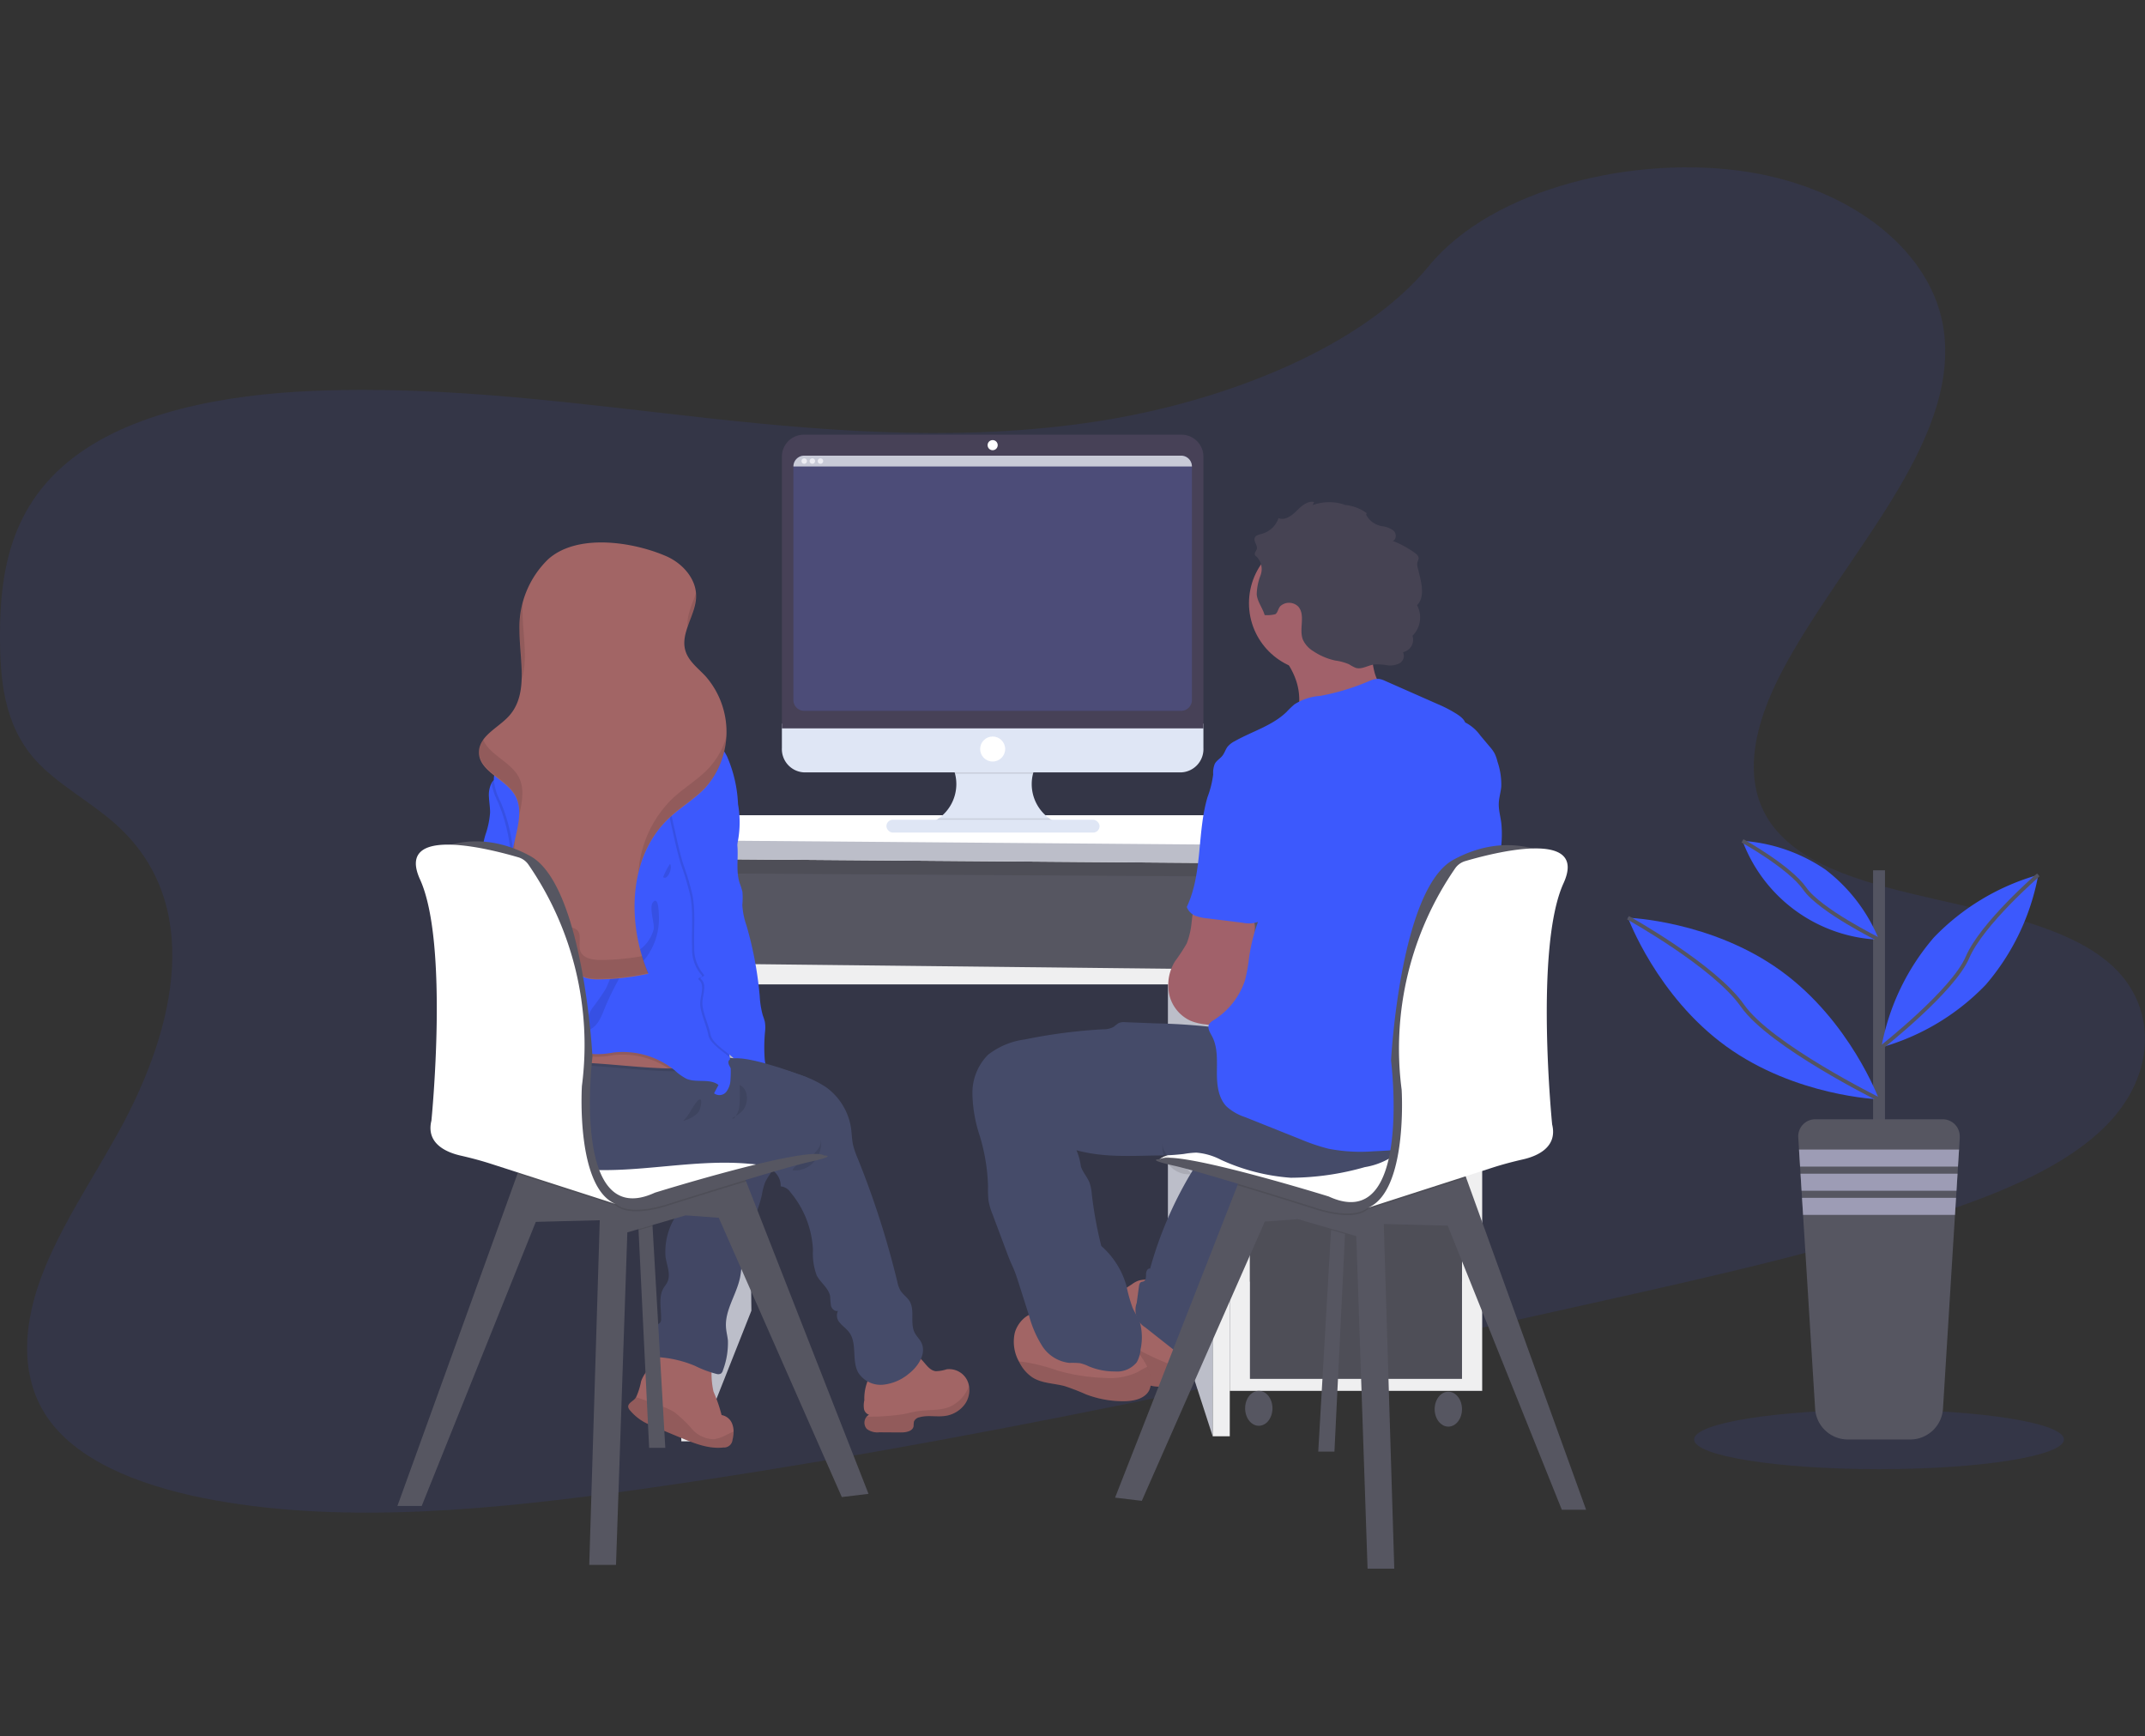 <svg xmlns="http://www.w3.org/2000/svg" xmlns:xlink="http://www.w3.org/1999/xlink" width="304" height="246" viewBox="0 0 304 246">
  <rect x="0" y="0" width="304" height="246" fill="#333333" stroke="none"/>
  <defs>
    <clipPath id="clip-path">
      <rect id="사각형_231" data-name="사각형 231" width="304" height="246" transform="translate(463 692)" fill="#fff" stroke="#707070" stroke-width="1"/>
    </clipPath>
    <linearGradient id="linear-gradient" x1="-0.03" y1="0.503" x2="0.97" y2="0.503" gradientUnits="objectBoundingBox">
      <stop offset="0" stop-color="gray" stop-opacity="0.251"/>
      <stop offset="0.54" stop-color="gray" stop-opacity="0.122"/>
      <stop offset="1" stop-color="gray" stop-opacity="0.102"/>
    </linearGradient>
  </defs>
  <g id="마스크_그룹_3" data-name="마스크 그룹 3" transform="translate(-463 -692)" clip-path="url(#clip-path)">
    <g id="undraw_pair_programming_njlp" transform="translate(462.99 715.718)">
      <path id="패스_98" data-name="패스 98" d="M166.638,57.483c-19.2,3.244-38.372,1.854-56.816-.169s-36.841-4.665-56.049-3.868C41.417,53.956,27.657,56.4,19.03,63.519c-8.3,6.844-9.6,16.079-9.615,24.416-.022,6.271.522,12.759,4.966,17.755,3.088,3.465,7.842,5.948,11.422,9.146,12.458,11.11,8.67,28.6.495,43.478-3.836,6.978-8.528,13.841-11.14,20.983s-2.959,14.8,1.716,20.62c4.632,5.776,13.593,9.031,22.936,10.718,18.976,3.427,40.118,1.3,60.574-1.585,45.272-6.405,90.077-16.391,134.784-26.353,16.542-3.688,33.156-7.392,49.092-12.708,8.851-2.959,17.863-6.642,23.579-12.375,7.263-7.263,7.446-17.2.447-23.135-11.745-9.954-38.329-7.745-47.414-19.124-5-6.265-2.822-14.774,1.157-22.29,8.53-16.119,25.018-32.045,22.882-48.116-1.474-11.03-12.722-20.157-27.8-22.535-15.8-2.491-36.1,2.233-45.194,13.332C202.567,47.182,183.591,54.61,166.638,57.483Z" transform="translate(-9.405 -21.771)" fill="#3c59fd" opacity="0.1"/>
      <rect id="사각형_220" data-name="사각형 220" width="76.247" height="17.655" transform="translate(96.845 96.64)" fill="#565661"/>
      <rect id="사각형_221" data-name="사각형 221" width="76.247" height="17.655" transform="translate(96.845 96.64)" opacity="0.1"/>
      <path id="패스_99" data-name="패스 99" d="M105.967,114.877l.535,47.134-7.333,18.514L98.6,114.877Z" fill="#bcbec9"/>
      <path id="패스_100" data-name="패스 100" d="M97.649,100.03l74.234.447v13.149H97.649Z" fill="#565661"/>
      <path id="패스_101" data-name="패스 101" d="M165.532,114.877l6.351.9v64.036l-6.351-19.587Z" fill="#bcbec9"/>
      <rect id="사각형_222" data-name="사각형 222" width="35.776" height="76.023" transform="translate(174.297 97.348)" fill="#efeff0"/>
      <rect id="사각형_223" data-name="사각형 223" width="30.052" height="58.438" transform="translate(177.159 99.46)" fill="#565661"/>
      <rect id="사각형_224" data-name="사각형 224" width="30.052" height="58.438" transform="translate(177.159 99.46)" opacity="0.1"/>
      <rect id="사각형_225" data-name="사각형 225" width="30.052" height="12.969" transform="translate(177.159 100.657)" fill="#565661"/>
      <rect id="사각형_226" data-name="사각형 226" width="30.052" height="27.547" transform="translate(177.159 114.877)" fill="#565661"/>
      <rect id="사각형_227" data-name="사각형 227" width="30.052" height="27.547" transform="translate(177.159 144.124)" fill="#565661"/>
      <rect id="사각형_228" data-name="사각형 228" width="30.052" height="27.547" transform="translate(177.159 144.124)" opacity="0.1"/>
      <ellipse id="타원_15" data-name="타원 15" cx="1.937" cy="2.475" rx="1.937" ry="2.475" transform="translate(176.476 173.371)" fill="#565661"/>
      <ellipse id="타원_16" data-name="타원 16" cx="1.937" cy="2.475" rx="1.937" ry="2.475" transform="translate(203.337 173.49)" fill="#565661"/>
      <path id="패스_102" data-name="패스 102" d="M96.576,180.524h2.593l-.713-82.517H94.518Z" fill="#efeff0"/>
      <path id="패스_103" data-name="패스 103" d="M171.884,97.348v82.461H174.3v-81.8Z" fill="#efeff0"/>
      <path id="패스_104" data-name="패스 104" d="M98.583,112.819v2.954h73.3v-2.147Z" fill="#efeff0"/>
      <path id="패스_105" data-name="패스 105" d="M103.551,91.8h92.928l13.5,4.471v2.593L94.071,97.975V95.336Z" fill="#fff"/>
      <path id="패스_106" data-name="패스 106" d="M94.071,95.336l115.913.939v2.593L94.071,97.975Z" fill="#bcbec9"/>
      <path id="패스_107" data-name="패스 107" d="M113.976,147.861l-.538-.081v-.067c-.016-.126-.035-.25-.054-.377.221.175.43.35.624.525Z" transform="translate(-9.405 -21.771)" fill="url(#linear-gradient)"/>
      <path id="패스_108" data-name="패스 108" d="M102.284,189.4c.35-.081.7-.148,1.06-.2a12.757,12.757,0,0,1,7.161,1.055,11.891,11.891,0,0,0,.03,4.987,21.094,21.094,0,0,1,1.146,3.33,1.964,1.964,0,0,1,1.547,1.367,2.973,2.973,0,0,1,.153.958,5.11,5.11,0,0,1-.151,1.194,1.205,1.205,0,0,1-1.291,1.076c-2.082.237-4.124-.584-6.061-1.388l-3.766-1.566c-.441-.183-.885-.369-1.307-.595a7.164,7.164,0,0,1-2.1-1.714.955.955,0,0,1-.25-.452c-.07-.473.484-.756.837-1.076a1.677,1.677,0,0,0,.269-.328,9.567,9.567,0,0,0,.708-2.241c.592-1.762,2.421-2.9,3.067-4.616.035-.094.067-.188.094-.285" transform="translate(-9.405 -21.771)" fill="#a26565"/>
      <path id="패스_109" data-name="패스 109" d="M113.381,200.9a5.111,5.111,0,0,1-.151,1.194,1.205,1.205,0,0,1-1.291,1.076c-2.082.237-4.124-.584-6.061-1.388l-3.766-1.566c-.441-.183-.885-.369-1.307-.595a7.164,7.164,0,0,1-2.1-1.714.955.955,0,0,1-.25-.452c-.07-.473.484-.756.837-1.076a1.677,1.677,0,0,0,.269-.328,32.968,32.968,0,0,1,3.121,1.13,9.475,9.475,0,0,1,2.27.95,18.016,18.016,0,0,1,2.542,2.421,4.218,4.218,0,0,0,3.094,1.442,5.112,5.112,0,0,0,1.759-.608Z" transform="translate(-9.405 -21.771)" opacity="0.1"/>
      <path id="패스_110" data-name="패스 110" d="M108.972,162.67a1.246,1.246,0,0,1-.457,1.345c-.352.218-.807.188-1.157.425a1.984,1.984,0,0,0-.57,1.428,19.244,19.244,0,0,1-1.921,5.071,9.334,9.334,0,0,0-1.124,5.24c.191,1.216.788,2.513.229,3.607-.137.269-.342.508-.5.769-.767,1.281-.331,2.9-.36,4.393a.869.869,0,0,1-.1.476,1.316,1.316,0,0,1-.425.328,2.254,2.254,0,0,0-.917,1.73,6.61,6.61,0,0,0,.242,2.007,1.194,1.194,0,0,0,.331.7,1.237,1.237,0,0,0,.724.2,16.1,16.1,0,0,1,4.912,1.194,15.926,15.926,0,0,0,3.094,1.162.807.807,0,0,0,.635-.067.874.874,0,0,0,.269-.465,10.942,10.942,0,0,0,.7-4.213c-.062-.613-.226-1.213-.269-1.827-.188-2.421,1.45-4.606,1.969-6.994.234-1.076.234-2.19.4-3.277.452-2.978,2.093-5.649,2.725-8.595a9.342,9.342,0,0,1,.409-1.614c.471-1.141,1.56-2.066,1.584-3.3a1.286,1.286,0,0,0-.2-.769,1.743,1.743,0,0,0-.96-.538,32.787,32.787,0,0,0-4.452-.9,8.434,8.434,0,0,0-2.093-.145,6.161,6.161,0,0,0-2.561.9C108.079,161.591,108.746,161.744,108.972,162.67Z" transform="translate(-9.405 -21.771)" fill="#454b69"/>
      <path id="패스_111" data-name="패스 111" d="M108.972,162.67a1.246,1.246,0,0,1-.457,1.345c-.352.218-.807.188-1.157.425a1.984,1.984,0,0,0-.57,1.428,19.244,19.244,0,0,1-1.921,5.071,9.334,9.334,0,0,0-1.124,5.24c.191,1.216.788,2.513.229,3.607-.137.269-.342.508-.5.769-.767,1.281-.331,2.9-.36,4.393a.869.869,0,0,1-.1.476,1.316,1.316,0,0,1-.425.328,2.254,2.254,0,0,0-.917,1.73,6.61,6.61,0,0,0,.242,2.007,1.194,1.194,0,0,0,.331.7,1.237,1.237,0,0,0,.724.2,16.1,16.1,0,0,1,4.912,1.194,15.926,15.926,0,0,0,3.094,1.162.807.807,0,0,0,.635-.067.874.874,0,0,0,.269-.465,10.942,10.942,0,0,0,.7-4.213c-.062-.613-.226-1.213-.269-1.827-.188-2.421,1.45-4.606,1.969-6.994.234-1.076.234-2.19.4-3.277.452-2.978,2.093-5.649,2.725-8.595a9.342,9.342,0,0,1,.409-1.614c.471-1.141,1.56-2.066,1.584-3.3a1.286,1.286,0,0,0-.2-.769,1.743,1.743,0,0,0-.96-.538,32.787,32.787,0,0,0-4.452-.9,8.434,8.434,0,0,0-2.093-.145,6.161,6.161,0,0,0-2.561.9C108.079,161.591,108.746,161.744,108.972,162.67Z" transform="translate(-9.405 -21.771)" opacity="0.05"/>
      <path id="패스_112" data-name="패스 112" d="M94.3,181.442H92.008l-1.5-30.84-.1-1.754,1.95-.686.132,1.864Z" fill="#565661"/>
      <path id="패스_113" data-name="패스 113" d="M92.484,150.026l-1.977.576-.1-1.754,1.95-.686Z" opacity="0.1"/>
      <path id="패스_114" data-name="패스 114" d="M123.1,187.965l-3.785.457-17.437-39.575-4.7-.344-8.259,2.41-1.606,47.118H83.521l1.49-48.839-9.063.231L59.775,189.684H56.334l17.01-47.053L74,140.818l25.349-.869,6.319,3.543.081.2Z" fill="#565661"/>
      <path id="패스_115" data-name="패스 115" d="M115.154,165.468c-5.448,1.641-11.1,3.433-11.1,3.433s-5.157,1.8-7.341,0a3.3,3.3,0,0,0-.912-.5,4.493,4.493,0,0,0,.912.5l-13.962-4.5.654-1.81,25.352-.869,6.319,3.543Z" transform="translate(-9.405 -21.771)" opacity="0.1"/>
      <path id="패스_116" data-name="패스 116" d="M89.369,157.658l10.322-2.295s24.663,4.589,26.5,6.424c0,0-19.729,4.014-21.908,5.38S89.138,170.046,89.369,157.658Z" transform="translate(-9.405 -21.771)" fill="#fff"/>
      <path id="패스_117" data-name="패스 117" d="M84.93,131.862c-.807,2.558-3.01,4.864-5.692,4.974a.993.993,0,0,1-.568-.1.9.9,0,0,1-.207-1.076,4.655,4.655,0,0,0,.414-1.1.721.721,0,0,0-.016-.239c-.07-.32-.331-.605-.638-.538a1.076,1.076,0,0,0,.229-1.428,3.229,3.229,0,0,1-.328-.441c-.223-.457.124-.971.269-1.461.3-1.076-.46-2.152-.522-3.274a16.848,16.848,0,0,1,.581-2.943c.2-1.614-.6-3.161-.694-4.772a10.106,10.106,0,0,1,.522-3.322,12.009,12.009,0,0,0,.592-2.959c0-.734-.126-1.461-.161-2.192a3.817,3.817,0,0,1,.352-1.948,1.558,1.558,0,0,1,.885-.756,1.12,1.12,0,0,1,1.59,1c.215,1.423.091,2.876.374,4.3a20.176,20.176,0,0,0,1.181,3.9c.476,1.135,1.055,2.233,1.42,3.408a18.778,18.778,0,0,1,.589,2.959C85.463,126.539,85.745,129.3,84.93,131.862Z" transform="translate(-9.405 -21.771)" fill="#3c59fd"/>
      <path id="패스_118" data-name="패스 118" d="M146.2,196.974a4.172,4.172,0,0,1-2.94,1.732c-1.168.145-2.381-.148-3.513.172a1.076,1.076,0,0,0-.807.621,6.609,6.609,0,0,0-.051.659c-.132.718-1.076.88-1.81.874l-3.029-.019a2.5,2.5,0,0,1-1.778-.471,1.323,1.323,0,0,1-.027-1.743,1.1,1.1,0,0,1,.339-.269,1.076,1.076,0,0,1-.726-.864,3.212,3.212,0,0,1,.056-1.186,6.7,6.7,0,0,1,1.06-3.887,8.974,8.974,0,0,1,4.121-2.8,3.228,3.228,0,0,1,2.792.794c.694.646,1.2,1.657,2.152,1.77a5.344,5.344,0,0,0,1.533-.269,2.854,2.854,0,0,1,2.908,1.536,3.029,3.029,0,0,1,.269.842,3.5,3.5,0,0,1-.549,2.51Z" transform="translate(-9.405 -21.771)" fill="#a26565"/>
      <path id="패스_119" data-name="패스 119" d="M146.2,196.974a4.172,4.172,0,0,1-2.94,1.732c-1.168.145-2.381-.148-3.513.172a1.076,1.076,0,0,0-.807.621,6.609,6.609,0,0,0-.051.659c-.132.718-1.076.88-1.81.874l-3.029-.019a2.5,2.5,0,0,1-1.778-.471,1.323,1.323,0,0,1-.027-1.743,31.682,31.682,0,0,0,5.211-.36c.708-.143,1.4-.331,2.12-.43,1.55-.221,3.2-.032,4.622-.689a5.224,5.224,0,0,0,2.539-2.854,3.5,3.5,0,0,1-.535,2.507Z" transform="translate(-9.405 -21.771)" opacity="0.1"/>
      <path id="패스_120" data-name="패스 120" d="M138.208,192.721a6.739,6.739,0,0,1-3.694,1.555,3.754,3.754,0,0,1-3.46-1.716c-.971-1.73-.11-4.135-1.3-5.722-.371-.5-.907-.85-1.3-1.332a1.5,1.5,0,0,1-.269-1.716c-.422.161-.869-.247-.993-.683a12.49,12.49,0,0,1-.121-1.345c-.2-1.17-1.345-1.921-1.9-2.959a8.784,8.784,0,0,1-.538-3.616,13.72,13.72,0,0,0-3.174-8.165,1.909,1.909,0,0,0-1.4-.858,2.649,2.649,0,0,0-1.407-2.421,6.974,6.974,0,0,0-2.846-.759c-9.935-.979-20.286,2.714-29.772-.393a13.221,13.221,0,0,1-6.8-4.573,8,8,0,0,1-1.423-6.047v-.038c.374-1.91,1.383-2.381,3.053-3.252a36.65,36.65,0,0,1,6.023-2.526,24.447,24.447,0,0,1,12.544-.791c1.945.436,3.82,1.157,5.768,1.579.767.167,1.539.285,2.316.385,1.208.151,2.421.25,3.637.39a55.02,55.02,0,0,1,11.422,2.569,14.958,14.958,0,0,1,3.946,1.851,8.743,8.743,0,0,1,3.508,5.773c.113.791.116,1.614.288,2.381a12.106,12.106,0,0,0,.646,1.883,125.261,125.261,0,0,1,5.62,17.486,4.248,4.248,0,0,0,.449,1.264c.344.557.936.931,1.283,1.488.807,1.313.03,3.145.745,4.511.247.473.659.847.907,1.321C140.777,189.8,139.586,191.653,138.208,192.721Z" transform="translate(-9.405 -21.771)" fill="#454b69"/>
      <path id="패스_121" data-name="패스 121" d="M124.462,161.812a4.438,4.438,0,0,0,.977-1.076,2.007,2.007,0,0,0,.3-1.391,3.979,3.979,0,0,1-1.046,3.422,3.545,3.545,0,0,1-2.93,1.133C121.9,163.108,123.835,162.344,124.462,161.812Z" transform="translate(-9.405 -21.771)" opacity="0.1"/>
      <path id="패스_122" data-name="패스 122" d="M107.654,148.4a1.805,1.805,0,0,1-1.194,1.232,4.977,4.977,0,0,1-1.773.207h-.538c-7.059-.156-14.193-1.722-21.088-.229a15.265,15.265,0,0,0-2.437.718,11,11,0,0,0-2.8,1.614v-.038c.374-1.91,1.383-2.381,3.053-3.252a36.649,36.649,0,0,1,6.015-2.5,24.447,24.447,0,0,1,12.544-.791c1.945.436,3.82,1.157,5.768,1.579.767.167,1.539.285,2.316.385a1.859,1.859,0,0,1,.134,1.076Z" transform="translate(-9.405 -21.771)" opacity="0.1"/>
      <path id="패스_123" data-name="패스 123" d="M107.654,148.019a1.8,1.8,0,0,1-1.194,1.235,4.915,4.915,0,0,1-1.773.2h-.538c-7.059-.156-14.193-1.722-21.088-.229a15.543,15.543,0,0,0-2.437.716,11.083,11.083,0,0,0-2.919,1.722q-.309-.85-.616-1.7c-.247-.678.538-.829.689-1.437a3.273,3.273,0,0,0-.156-1.318,2.3,2.3,0,0,1-.043-.326,2.071,2.071,0,0,1,1.095-2.055,30.341,30.341,0,0,1,7.939-3.435,19.637,19.637,0,0,1,4.412-.855,21.646,21.646,0,0,1,6.3.767,27.019,27.019,0,0,1,7.3,2.782,6.865,6.865,0,0,1,2.774,2.6,2.044,2.044,0,0,1,.261,1.337Z" transform="translate(-9.405 -21.771)" fill="#a26565"/>
      <path id="패스_124" data-name="패스 124" d="M84.93,131.862c-.807,2.558-3.01,4.864-5.692,4.974a.993.993,0,0,1-.568-.1.9.9,0,0,1-.207-1.076,4.655,4.655,0,0,0,.414-1.1.721.721,0,0,0-.016-.239,18.571,18.571,0,0,0,3.349-6.411,3.427,3.427,0,0,0,.1-1.256,11.179,11.179,0,0,0-.452-1.391,7.253,7.253,0,0,1-.059-2.564,23.673,23.673,0,0,0-1.84-11.054,10.371,10.371,0,0,1-.9-2.585,1.558,1.558,0,0,1,.885-.756,1.12,1.12,0,0,1,1.59,1c.215,1.423.091,2.876.374,4.3a20.176,20.176,0,0,0,1.181,3.9c.476,1.135,1.055,2.233,1.42,3.408a18.778,18.778,0,0,1,.589,2.959C85.463,126.539,85.745,129.3,84.93,131.862Z" transform="translate(-9.405 -21.771)" opacity="0.1"/>
      <path id="패스_125" data-name="패스 125" d="M107.654,148.019a1.8,1.8,0,0,1-1.194,1.235,4.915,4.915,0,0,1-1.773.2h-.538a11.721,11.721,0,0,0-7.8-1.883,12.606,12.606,0,0,1-2.631.229c-1.773-.161-3.209-1.437-4.788-2.252a10.056,10.056,0,0,0-11.145,1.512l-.153.135a2.3,2.3,0,0,1-.043-.326,2.071,2.071,0,0,1,1.095-2.055,30.341,30.341,0,0,1,7.939-3.435,19.638,19.638,0,0,1,4.412-.855,21.645,21.645,0,0,1,6.3.767,27.018,27.018,0,0,1,7.3,2.782,7,7,0,0,1,2.765,2.607,2.044,2.044,0,0,1,.261,1.337Z" transform="translate(-9.405 -21.771)" opacity="0.1"/>
      <path id="패스_126" data-name="패스 126" d="M113.688,118.552l-.038.1c-.6,1.563-1.711,2.884-2.421,4.406a18.768,18.768,0,0,0-1.315,6.212,32.269,32.269,0,0,0-.2,5.464c.344,4.487,2.537,8.743,3.123,13.144a14.61,14.61,0,0,1,.11,3.069,3.03,3.03,0,0,1-.6,1.824,1.255,1.255,0,0,1-1.73.207c.207-.4.417-.788.627-1.184-1.229-.955-3.08-.269-4.517-.866a7.273,7.273,0,0,1-1.668-1.186,11.7,11.7,0,0,0-8.713-2.545,12.431,12.431,0,0,1-2.631.231c-1.773-.164-3.209-1.437-4.788-2.252a10.061,10.061,0,0,0-11.145,1.509c-.377.35-.882.759-1.345.538a1.119,1.119,0,0,1-.417-.455c-1.762-3.01-.465-6.892,1.418-9.824s4.377-5.636,5.152-9.033a3.371,3.371,0,0,0,.1-1.256,11.179,11.179,0,0,0-.452-1.391,7.253,7.253,0,0,1-.059-2.564,23.673,23.673,0,0,0-1.835-11.056,8.136,8.136,0,0,1-.942-3.11c0-1.716,1.229-3.139,2.246-4.519a27.724,27.724,0,0,1,3.634-4.649,5.4,5.4,0,0,1,5.176-1.369,32.266,32.266,0,0,1,9.028-.88,6.915,6.915,0,0,1,3.053.667c.985.538,1.692,1.5,2.661,2.069a14.5,14.5,0,0,0,2.292.917,9.472,9.472,0,0,1,4.939,4.417A18.837,18.837,0,0,1,114.011,112,14.593,14.593,0,0,1,113.688,118.552Z" transform="translate(-9.405 -21.771)" fill="#3c59fd"/>
      <path id="패스_127" data-name="패스 127" d="M109.709,134.73c.344,4.487,2.537,8.743,3.123,13.144-1.173-.993-2.806-1.991-3.024-3.145-.242-1.248-1.017-2.884-1.146-4.145s.756-2.8-.172-3.669c-.452-.422.751-.3.309-.737a5.572,5.572,0,0,1-1.3-3.833c-.1-2.443.2-4.912-.245-7.314a36.821,36.821,0,0,0-1.281-4.334c-.522-1.676-.9-3.392-1.275-5.111a35.809,35.809,0,0,1-.807-4.643,7.616,7.616,0,0,1,.538-4,3.688,3.688,0,0,1,3.174-2.2c4.552.059,3.766,6.23,4.767,9.082a23.018,23.018,0,0,1,1.159,3.416,9.055,9.055,0,0,1,.129,1.4c-.6,1.563-1.711,2.884-2.421,4.406a18.768,18.768,0,0,0-1.315,6.212A31.277,31.277,0,0,0,109.709,134.73Z" transform="translate(-9.405 -21.771)" opacity="0.1"/>
      <path id="패스_128" data-name="패스 128" d="M112.668,113.752a23.019,23.019,0,0,1,1.159,3.416c.363,1.983-.2,4.089.412,6.01a10.471,10.471,0,0,1,.4,1.256,10.977,10.977,0,0,1-.016,1.856,10.607,10.607,0,0,0,.595,2.93,52.358,52.358,0,0,1,1.87,10,12.534,12.534,0,0,0,.428,2.69,8.935,8.935,0,0,1,.291.909,4.7,4.7,0,0,1,.051,1.246,23.694,23.694,0,0,0-.073,3.954,5.485,5.485,0,0,0,1.614,3.524,5.151,5.151,0,0,1-2.677.1c-1.211-.4-1.937-1.614-2.553-2.722-.78-1.415-3.745-2.69-4.051-4.28-.239-1.246-1.014-2.881-1.143-4.145s.753-2.8-.175-3.667c-.449-.422.753-.307.309-.737a5.585,5.585,0,0,1-1.3-3.836c-.1-2.44.2-4.91-.245-7.312a37.014,37.014,0,0,0-1.281-4.337c-.522-1.673-.9-3.39-1.275-5.111a35.438,35.438,0,0,1-.807-4.643,7.6,7.6,0,0,1,.538-4,3.7,3.7,0,0,1,3.174-2.2C112.448,104.727,111.668,110.9,112.668,113.752Z" transform="translate(-9.405 -21.771)" fill="#3c59fd"/>
      <path id="패스_129" data-name="패스 129" d="M99.7,114.8c.425.5.971,1.044,1.614.947a.35.35,0,0,1-.476.113,1.022,1.022,0,0,1-.358-.412l-.92-1.552c-.121-.2-.955-1.377-1.159-.7C98.316,113.489,99.489,114.562,99.7,114.8Z" transform="translate(-9.405 -21.771)" opacity="0.1"/>
      <path id="패스_130" data-name="패스 130" d="M99.2,118.675a2.05,2.05,0,0,0-.6-1.345,3.363,3.363,0,0,0-1.111-.67,8.048,8.048,0,0,0-3.3-.694c.4.581,1.676.928,2.316,1.256Q97.87,117.925,99.2,118.675Z" transform="translate(-9.405 -21.771)" opacity="0.1"/>
      <path id="패스_131" data-name="패스 131" d="M102.066,129.694a5.162,5.162,0,0,1-2.453,3.228,10.872,10.872,0,0,0-3.166,2.669c-.517.807-.748,1.743-1.186,2.585a29.974,29.974,0,0,1-1.786,2.58,4.21,4.21,0,0,0-.853,2.946.347.347,0,0,0,.124.247.352.352,0,0,0,.342-.038c1.173-.613,1.636-2.015,2.128-3.228a37.3,37.3,0,0,1,1.743-3.583,3.3,3.3,0,0,1,1.151-1.423,10.1,10.1,0,0,1,1.135-.4,3.817,3.817,0,0,0,1.4-1.1,9.238,9.238,0,0,0,2.152-6.271c-.016-.482-.043-2.8-.767-2.085S102.19,128.758,102.066,129.694Z" transform="translate(-9.405 -21.771)" opacity="0.1"/>
      <path id="패스_132" data-name="패스 132" d="M103.839,76.868c2.314,1.009,4.3,3.228,4.232,5.743-.062,2.642-2.273,5.13-1.512,7.662.441,1.469,1.77,2.453,2.822,3.57a11.969,11.969,0,0,1-.022,15.872c-1.539,1.614-3.516,2.763-5.144,4.3-5.738,5.407-5.983,14.761-2.911,22.021a35.815,35.815,0,0,1-7.161.807c-1.127,0-2.507-.191-2.916-1.243-.377-.971.269-2.284-.473-3a2.428,2.428,0,0,0-1.345-.46,9.1,9.1,0,0,1-6.65-5.757,15.618,15.618,0,0,1-.425-9.052c.463-2.166,1.186-4.549.113-6.486-1.345-2.437-5.213-3.465-5.154-6.252.048-2.284,2.741-3.395,4.269-5.092,2.819-3.126,1.477-7.976,1.472-12.189a13.412,13.412,0,0,1,4.057-10C91.2,73.607,99.1,74.81,103.839,76.868Z" transform="translate(-9.405 -21.771)" fill="#a26565"/>
      <g id="그룹_7" data-name="그룹 7" opacity="0.1">
        <path id="패스_133" data-name="패스 133" d="M82.888,108.084c-1.181-2.131-4.283-3.185-5-5.281a2.983,2.983,0,0,0-.581,1.684c-.059,2.787,3.8,3.815,5.154,6.255a5.082,5.082,0,0,1,.538,2.8C83.421,111.673,83.8,109.72,82.888,108.084Z" transform="translate(-9.405 -21.771)"/>
        <path id="패스_134" data-name="패스 134" d="M106.868,86.824a15.013,15.013,0,0,0,1.221-4.3,4.033,4.033,0,0,0-.013-.476C107.535,83.663,106.707,85.234,106.868,86.824Z" transform="translate(-9.405 -21.771)"/>
        <path id="패스_135" data-name="패스 135" d="M83.351,94.348c.925-2.924.126-6.55.124-9.795,0-.393.016-.788.046-1.181a15.533,15.533,0,0,0-.479,3.836C83.047,89.525,83.453,92.038,83.351,94.348Z" transform="translate(-9.405 -21.771)"/>
        <path id="패스_136" data-name="패스 136" d="M109.809,106.962c-1.539,1.614-3.516,2.763-5.144,4.3a16.162,16.162,0,0,0-4.772,10.457,15.379,15.379,0,0,1,4.342-7.8c1.614-1.533,3.6-2.677,5.144-4.3a11.43,11.43,0,0,0,3-7.28A10.925,10.925,0,0,1,109.809,106.962Z" transform="translate(-9.405 -21.771)"/>
        <path id="패스_137" data-name="패스 137" d="M94.593,134.087c-1.127,0-2.507-.194-2.916-1.246-.377-.968.269-2.281-.473-3a2.436,2.436,0,0,0-1.345-.46,9.093,9.093,0,0,1-6.647-5.754,14.389,14.389,0,0,1-.807-6.663c-.022.089-.04.178-.059.269a15.74,15.74,0,0,0,.425,9.055,9.083,9.083,0,0,0,6.647,5.754,2.4,2.4,0,0,1,1.345.46c.751.721.1,2.034.473,3,.409,1.052,1.789,1.259,2.916,1.246a35.841,35.841,0,0,0,7.161-.807,24.046,24.046,0,0,1-.869-2.4A35.709,35.709,0,0,1,94.593,134.087Z" transform="translate(-9.405 -21.771)"/>
      </g>
      <path id="패스_138" data-name="패스 138" d="M103.4,122.355c.664.5,1.385-1.407.974-1.883A9.138,9.138,0,0,0,103.4,122.355Z" transform="translate(-9.405 -21.771)" opacity="0.1"/>
      <path id="패스_139" data-name="패스 139" d="M106.236,156.881a4.362,4.362,0,0,0,2.125-1.184c.422-.519.769-2.58-.124-1.593C107.479,154.952,107.121,156.068,106.236,156.881Z" transform="translate(-9.405 -21.771)" opacity="0.1"/>
      <path id="패스_140" data-name="패스 140" d="M114.207,154.72a3.09,3.09,0,0,1-.718,1.751c-.083.086-.269.14-.293.024a6.8,6.8,0,0,0,1.388-.979c.909-.9,1.033-3.121-.352-3.71A21.085,21.085,0,0,1,114.207,154.72Z" transform="translate(-9.405 -21.771)" opacity="0.1"/>
      <path id="패스_141" data-name="패스 141" d="M123.776,150.72s-7.635-3-10.395-2.69,3.126,4.659,3.126,4.659l3.519,2.373s2.152-.807,2.295-.869S123.776,150.72,123.776,150.72Z" transform="translate(-9.405 -21.771)" fill="#454b69"/>
      <path id="패스_142" data-name="패스 142" d="M71.246,118.541s5.735-3.325,13.305.807S93.383,147.8,93.383,147.8s-3.1,24.773,8.842,19.261c0,0,21.79-6.766,23.972-5.275,0,0,2.066,0-2.063.917s-20.082,5.972-20.082,5.972-5.157,1.8-7.341,0-8.374.231-9.179-12.159a215.477,215.477,0,0,0-2.868-23.286l-2.128-6.308Z" transform="translate(-9.405 -21.771)" fill="#565661"/>
      <path id="패스_143" data-name="패스 143" d="M70.557,156.854s2.523-25.12-1.614-34.184c-3.6-7.9,10.319-4.2,13.951-3.129a2.644,2.644,0,0,1,1.393,1,45,45,0,0,1,7.6,31.386s-.917,14.454,4.818,16.746l-17.672-5.692c-1.434-.463-2.889-.847-4.358-1.181C72.8,161.37,69.75,160.163,70.557,156.854Z" transform="translate(-9.405 -21.771)" fill="#fff"/>
      <path id="패스_144" data-name="패스 144" d="M186.838,181.98h2.295l1.5-30.84.1-1.754-1.95-.686-.129,1.864Z" fill="#565661"/>
      <path id="패스_145" data-name="패스 145" d="M188.659,150.564l1.977.576.1-1.754-1.95-.686Z" opacity="0.1"/>
      <path id="패스_146" data-name="패스 146" d="M177.084,191.842a5.171,5.171,0,0,1-.323,1.232,2.176,2.176,0,0,1-.982,1.227,2.594,2.594,0,0,1-.993.2,6.449,6.449,0,0,1-3.7-.589,6.726,6.726,0,0,1-1.267-1.057,57.811,57.811,0,0,1-6.65-7.909,2.065,2.065,0,0,1-.525-1.614,25.075,25.075,0,0,0,7.2-3.3,3.476,3.476,0,0,1,1.012-.538,5.5,5.5,0,0,1,1.9-.07c.611.1.638.118.872.807.387,1.165.323,2.421.759,3.586a11.111,11.111,0,0,0,1.006,1.84A9.848,9.848,0,0,1,177.084,191.842Z" transform="translate(-9.405 -21.771)" fill="#a26565"/>
      <path id="패스_147" data-name="패스 147" d="M177.084,191.842a5.171,5.171,0,0,1-.323,1.232,2.176,2.176,0,0,1-.982,1.227,2.594,2.594,0,0,1-.993.2,6.449,6.449,0,0,1-3.7-.589,6.726,6.726,0,0,1-1.267-1.057,57.811,57.811,0,0,1-6.65-7.909,2.065,2.065,0,0,1-.525-1.614,24.969,24.969,0,0,0,2.464-.823l.04.03a9.04,9.04,0,0,1,2.01,2.262l1.883,2.65a7.8,7.8,0,0,0,1.181,1.426,7.9,7.9,0,0,0,1.827,1.1c.885.428,1.77.855,2.69,1.2C175.338,191.409,176.344,191.5,177.084,191.842Z" transform="translate(-9.405 -21.771)" opacity="0.1"/>
      <path id="패스_148" data-name="패스 148" d="M178.821,163.114a8.1,8.1,0,0,1-.673,1.283,54.922,54.922,0,0,0-5.735,13.421c-.371-.083-.581.422-.578.807s0,.869-.355,1.009c-.1.04-.223.04-.326.086-.226.1-.291.39-.323.638l-.317,2.33a2.891,2.891,0,0,0,1.229,3.47l5.251,4.143c.215.169.482.35.74.256.589-.215.067-1.27.538-1.7.312-.293.807-.073,1.24-.108a1.4,1.4,0,0,0,1.135-1.108,5.27,5.27,0,0,0,.03-1.684,1.528,1.528,0,0,1,.086-.756,1.835,1.835,0,0,1,.643-.616,6.9,6.9,0,0,0,2.827-5.821,3.228,3.228,0,0,1,.038-1.03,2.714,2.714,0,0,1,.487-.85,78.746,78.746,0,0,0,5.076-8.175,16.31,16.31,0,0,0,2.152-5.071.471.471,0,0,0-.387-.646,18.3,18.3,0,0,0-2.4-.576c-2.472-.5-4.858-1.272-7.263-2.015S179.545,161.171,178.821,163.114Z" transform="translate(-9.405 -21.771)" fill="#454b69"/>
      <path id="패스_149" data-name="패스 149" d="M158.045,188.5l3.788.457,17.435-39.575,4.7-.344,8.261,2.41,1.6,47.118h3.785l-1.49-48.839,9.063.231,16.173,40.261h3.441L207.8,143.169l-.654-1.813-25.352-.869-6.319,3.543-.081.2Z" fill="#565661"/>
      <path id="패스_150" data-name="패스 150" d="M184.8,166.006c5.448,1.641,11.1,3.433,11.1,3.433s5.157,1.8,7.341,0a3.3,3.3,0,0,1,.912-.5,4.491,4.491,0,0,1-.912.5l13.962-4.5-.646-1.81-25.352-.869-6.319,3.543Z" transform="translate(-9.405 -21.771)" opacity="0.1"/>
      <path id="패스_151" data-name="패스 151" d="M210.581,158.2,200.259,155.9s-24.663,4.589-26.5,6.424c0,0,19.729,4.014,21.908,5.38S210.813,170.584,210.581,158.2Z" transform="translate(-9.405 -21.771)" fill="#fff"/>
      <path id="패스_152" data-name="패스 152" d="M172.279,195.073c-.621,1.184-2.152,1.517-3.5,1.536a14.766,14.766,0,0,1-5.466-.977,31.8,31.8,0,0,0-2.978-1.154c-1.531-.42-3.228-.385-4.573-1.227a5.38,5.38,0,0,1-1.719-1.864c-.078-.132-.153-.269-.223-.409a5.761,5.761,0,0,1-.584-4.057c.358-1.35,1.657-2.838,3.164-2.817,1.789.027,3.922.874,5.649,1.313a22.6,22.6,0,0,1,6.206,2.3,9.283,9.283,0,0,1,3.75,4.011,6.8,6.8,0,0,1,.355,1A3.137,3.137,0,0,1,172.279,195.073Z" transform="translate(-9.405 -21.771)" fill="#a26565"/>
      <path id="패스_153" data-name="패스 153" d="M172.279,195.073c-.621,1.184-2.152,1.517-3.5,1.536a14.766,14.766,0,0,1-5.466-.977,31.8,31.8,0,0,0-2.978-1.154c-1.531-.42-3.228-.385-4.573-1.227a5.38,5.38,0,0,1-1.719-1.864c-.078-.132-.153-.269-.223-.409.269.022.517.048.651.062a26.87,26.87,0,0,1,4.8,1.216A26.988,26.988,0,0,0,166,193.305a9.068,9.068,0,0,0,4.708-.861,12.348,12.348,0,0,1,1.307-.718,6.794,6.794,0,0,1,.355,1A3.19,3.19,0,0,1,172.279,195.073Z" transform="translate(-9.405 -21.771)" opacity="0.1"/>
      <path id="패스_154" data-name="패스 154" d="M183.839,143.922a86.691,86.691,0,0,0-10.6-.853L168.9,142.9a1.967,1.967,0,0,0-.912.11,5.942,5.942,0,0,0-.713.538,2.949,2.949,0,0,1-1.517.358,75.53,75.53,0,0,0-11.073,1.437,10.73,10.73,0,0,0-5.254,2.187,7.68,7.68,0,0,0-2.2,5.5A19.921,19.921,0,0,0,148.27,159a27.194,27.194,0,0,1,1.176,7.226,13.518,13.518,0,0,0,.078,2.036,9.743,9.743,0,0,0,.568,1.883l1.98,5.286c.175.463.347.923.538,1.375s.374.807.538,1.232c.242.581.433,1.184.624,1.784l1.318,4.14.172.538a15.555,15.555,0,0,0,1.862,4.288,5.251,5.251,0,0,0,3.852,2.392,11.8,11.8,0,0,1,1.512.04,6.112,6.112,0,0,1,1.24.449,9.461,9.461,0,0,0,3.7.724,3.6,3.6,0,0,0,3.1-1.31,4.565,4.565,0,0,0,.538-1.835,8.159,8.159,0,0,0-.1-3.817c-.269-.724-.721-1.345-1.033-2.058a20.919,20.919,0,0,1-.861-3.069,11.723,11.723,0,0,0-3.578-5.692,56.108,56.108,0,0,1-1.345-7.366,6.481,6.481,0,0,0-.325-1.614c-.315-.807-.952-1.461-1.219-2.284a8.507,8.507,0,0,0-.63-2.305c3.785,1.041,7.532.807,11.463.745a31.318,31.318,0,0,0,3.766-.215,11.835,11.835,0,0,1,1.765-.188,9.131,9.131,0,0,1,3.473,1.011,28.6,28.6,0,0,0,9.908,2.548,38.678,38.678,0,0,0,10.492-1.506,10.321,10.321,0,0,0,4.3-1.754,3.517,3.517,0,0,0,1.141-4.167,5.129,5.129,0,0,0-2.827-1.966c-3.024-1.194-6.064-2.359-8.977-3.8C192.041,149.572,188.713,144.729,183.839,143.922Z" transform="translate(-9.405 -21.771)" fill="#454b69"/>
      <path id="패스_155" data-name="패스 155" d="M177.6,131.752a26.445,26.445,0,0,1-1.657,2.523,6.394,6.394,0,0,0-.807,4.748,5.4,5.4,0,0,0,3.026,3.683,7.6,7.6,0,0,0,2.1.506,4.634,4.634,0,0,0,2.792-.317,4.078,4.078,0,0,0,1.488-1.555,15.768,15.768,0,0,0,1.512-3.933,25.715,25.715,0,0,0,1.205-7.68,2.959,2.959,0,0,0-.95-2.421,3.193,3.193,0,0,0-1.248-.409l-3.548-.635c-.686-.124-1.883-.627-2.478-.132s-.64,1.958-.742,2.644A11.166,11.166,0,0,1,177.6,131.752Z" transform="translate(-9.405 -21.771)" fill="#a1616a"/>
      <path id="패스_156" data-name="패스 156" d="M220.734,121.347l-.928,7.78a35.78,35.78,0,0,0-.331,4.186,3.281,3.281,0,0,1-.492,2.23,2.033,2.033,0,0,1-.925.557,4.961,4.961,0,0,1-3.433-.444,2.839,2.839,0,0,1-1.558-1.286,3.2,3.2,0,0,1-.2-1.364c0-4.64.439-9.48,2.862-13.435a2.93,2.93,0,0,1,.853-.985,2.8,2.8,0,0,1,2.314-.075c.468.143,1.732.3,2.031.718S220.8,120.811,220.734,121.347Z" transform="translate(-9.405 -21.771)" fill="#a1616a"/>
      <circle id="타원_17" data-name="타원 17" cx="9.684" cy="9.684" r="9.684" transform="translate(177.022 52.073)" fill="#a1616a"/>
      <path id="패스_157" data-name="패스 157" d="M193.52,97.961a5,5,0,0,1-.6,2.152q7.417-1.13,14.8-2.518a6.949,6.949,0,0,1-3.433-4.035,11.4,11.4,0,0,1-.436-2.876,33.246,33.246,0,0,1,.089-4.63,23.492,23.492,0,0,0-4.993,1.38,49.226,49.226,0,0,1-5.028,1.407c-.82.183-1.646.339-2.475.484-.968.172-1.434.169-.761,1.02C192.485,92.616,193.773,94.924,193.52,97.961Z" transform="translate(-9.405 -21.771)" fill="#a1616a"/>
      <path id="패스_158" data-name="패스 158" d="M196.5,96.667a7.633,7.633,0,0,0-3.637,1.2,13.724,13.724,0,0,0-1.106,1.063c-2.026,1.966-4.885,2.757-7.344,4.145a3.228,3.228,0,0,0-1.044.82c-.269.374-.406.85-.689,1.221-.328.43-.847.7-1.1,1.176a3.318,3.318,0,0,0-.226,1.488,13.847,13.847,0,0,1-.807,3.228c-1.493,5.087-.675,10.761-2.935,15.565a2.187,2.187,0,0,0,1.189,1.243,6.753,6.753,0,0,0,1.765.379l5.006.621a3.953,3.953,0,0,0,2.128-.126,25,25,0,0,0-1.262,5.092,25.36,25.36,0,0,1-.565,3.153,10.571,10.571,0,0,1-4.474,5.687,1.654,1.654,0,0,0-.632.584c-.269.538.129,1.141.412,1.668.82,1.528.708,3.363.7,5.1s.164,3.634,1.375,4.877a7.355,7.355,0,0,0,2.647,1.512l7.831,3.129a27.288,27.288,0,0,0,3.987,1.345,23.806,23.806,0,0,0,6.324.36q2.1-.089,4.191-.269a3.261,3.261,0,0,0,1.585-.417,2.959,2.959,0,0,0,.928-1.259c1.089-2.37,1.455-5.135,3.145-7.121,1.159-1.364,2.959-2.453,3.091-4.237.062-.888-.334-1.751-.339-2.642,0-1.095.573-2.136.538-3.228-.073-1.778-1.749-3.134-2.015-4.893-.678-4.46,1.587-8.915,2.978-13.206a2.939,2.939,0,0,1,1.31-1.942c.737-.328,1.775-.156,2.039-.882a15.678,15.678,0,0,0,.737-5.9c-.048-1.122-.447-2.219-.4-3.344.032-.791.285-1.56.352-2.348a9.971,9.971,0,0,0-.538-3.527,5.525,5.525,0,0,0-.42-1.189,5.648,5.648,0,0,0-.7-.96l-1.31-1.558a6.009,6.009,0,0,0-2.152-1.854c-.288-.713-1.208-1.205-1.867-1.6a19.131,19.131,0,0,0-2.055-1.009l-7.409-3.271a3.034,3.034,0,0,0-.88-.285,2.849,2.849,0,0,0-1.307.269A32.407,32.407,0,0,1,196.5,96.667Z" transform="translate(-9.405 -21.771)" fill="#3c59fd"/>
      <path id="패스_159" data-name="패스 159" d="M188.648,85.213c-.285-1-1.014-1.87-1.124-2.908a7.812,7.812,0,0,1,.538-2.714,2.542,2.542,0,0,0-.49-2.593c-.118-.1-.269-.194-.312-.344-.086-.269.186-.514.269-.786.153-.538-.511-1.133-.269-1.649.137-.282.482-.382.783-.471a3.441,3.441,0,0,0,2.569-2.276c.9.377,1.862-.331,2.553-1.017s1.541-1.469,2.494-1.262l-.213.433A6.887,6.887,0,0,1,200,69.575h-.452a6.246,6.246,0,0,1,3.6,1.219c-.116,0-.126.172-.081.269a3.117,3.117,0,0,0,2.279,1.563,3.233,3.233,0,0,1,1.585.635c.412.4.42,1.246-.124,1.439a14.151,14.151,0,0,1,3.123,1.695c.269.2.573.463.538.807a2.627,2.627,0,0,1-.167.5,1.741,1.741,0,0,0,.057.861l.3,1.232c.328,1.369.586,3.018-.412,4.011a3.683,3.683,0,0,1-.648,4.347,1.792,1.792,0,0,1-1.345,2.316,1.207,1.207,0,0,1-.495,1.576,2.876,2.876,0,0,1-1.786.269,7.624,7.624,0,0,0-1.832-.1c-.885.137-1.751.74-2.6.471a5.845,5.845,0,0,1-.912-.49,7.4,7.4,0,0,0-1.953-.538,9.023,9.023,0,0,1-3.156-1.345,3.7,3.7,0,0,1-1.45-1.614c-.592-1.5.4-3.457-.643-4.675a1.848,1.848,0,0,0-2.515-.113c-.342.3-.387.944-.742,1.173a4.694,4.694,0,0,1-1.517.129Z" transform="translate(-9.405 -21.771)" fill="#464353"/>
      <path id="패스_160" data-name="패스 160" d="M175.488,162.35a4.438,4.438,0,0,1-.977-1.076,2.007,2.007,0,0,1-.3-1.391,3.979,3.979,0,0,0,1.046,3.422,3.545,3.545,0,0,0,2.93,1.133C178.052,163.646,176.115,162.882,175.488,162.35Z" transform="translate(-9.405 -21.771)" opacity="0.1"/>
      <path id="패스_161" data-name="패스 161" d="M228.7,119.079s-5.735-3.325-13.305.807-8.832,28.448-8.832,28.448,3.1,24.773-8.842,19.261c0,0-21.79-6.766-23.972-5.275,0,0-2.066,0,2.063.917S195.9,169.21,195.9,169.21s5.157,1.8,7.341,0,8.374.231,9.179-12.159a215.477,215.477,0,0,1,2.868-23.286l2.128-6.308Z" transform="translate(-9.405 -21.771)" fill="#565661"/>
      <path id="패스_162" data-name="패스 162" d="M229.393,157.392s-2.523-25.12,1.614-34.184c3.6-7.9-10.319-4.2-13.951-3.129a2.644,2.644,0,0,0-1.393,1,45,45,0,0,0-7.6,31.386s.917,14.454-4.818,16.746l17.672-5.692c1.434-.463,2.889-.847,4.358-1.181C227.15,161.909,230.2,160.7,229.393,157.392Z" transform="translate(-9.405 -21.771)" fill="#fff"/>
      <ellipse id="타원_18" data-name="타원 18" cx="26.213" cy="4.21" rx="26.213" ry="4.21" transform="translate(240.103 176.048)" fill="#3c59fd" opacity="0.1"/>
      <rect id="사각형_229" data-name="사각형 229" width="1.687" height="37.977" transform="translate(265.471 99.605)" fill="#535461"/>
      <path id="패스_163" data-name="패스 163" d="M287.164,159.237l-.1,1.711-.151,2.421-.062,1.006L286.7,166.8l-.065,1.006-.151,2.421-1.7,27.458a4.654,4.654,0,0,1-4.643,4.347H271.3a4.649,4.649,0,0,1-4.638-4.363L264.954,170.2l-.148-2.421-.062-1.006-.153-2.421-.062-1.006-.148-2.421-.108-1.711a2.421,2.421,0,0,1,2.4-2.558h18.083a2.421,2.421,0,0,1,2.4,2.577Z" transform="translate(-9.405 -21.771)" fill="#565661"/>
      <path id="패스_164" data-name="패스 164" d="M277.654,139.177l-.151,2.413H255.127l-.151-2.413Z" fill="#9d9cb5"/>
      <path id="패스_165" data-name="패스 165" d="M277.442,142.6l-.148,2.416H255.34l-.151-2.416Z" fill="#9d9cb5"/>
      <path id="패스_166" data-name="패스 166" d="M277.229,146.021l-.151,2.413H255.552l-.151-2.413Z" fill="#9d9cb5"/>
      <path id="패스_167" data-name="패스 167" d="M261.8,135.61c9.824,7.107,13.916,18.223,13.916,18.223s-11.837-.406-21.664-7.514-13.913-18.22-13.913-18.22S251.982,128.505,261.8,135.61Z" transform="translate(-9.405 -21.771)" fill="#3c59fd"/>
      <path id="패스_168" data-name="패스 168" d="M240.143,128.1s12.286,6.819,16.23,12.466,19.347,13.268,19.347,13.268" transform="translate(-9.405 -21.771)" fill="none" stroke="#535461" stroke-miterlimit="10" stroke-width="0.538"/>
      <path id="패스_169" data-name="패스 169" d="M268.145,121.293a23.817,23.817,0,0,1,7.575,9.919A21.605,21.605,0,0,1,256.37,117.2,23.782,23.782,0,0,1,268.145,121.293Z" transform="translate(-9.405 -21.771)" fill="#3c59fd"/>
      <path id="패스_170" data-name="패스 170" d="M256.37,117.2s6.688,3.712,8.832,6.785,10.532,7.223,10.532,7.223" transform="translate(-9.405 -21.771)" fill="none" stroke="#535461" stroke-miterlimit="10" stroke-width="0.538"/>
      <path id="패스_171" data-name="패스 171" d="M283.489,130.9a32.945,32.945,0,0,0-7.441,15.57,32.915,32.915,0,0,0,14.8-8.877,33.017,33.017,0,0,0,7.441-15.571A32.972,32.972,0,0,0,283.489,130.9Z" transform="translate(-9.405 -21.771)" fill="#3c59fd"/>
      <path id="패스_172" data-name="패스 172" d="M298.29,122.027s-8,6.919-10.034,11.686-12.208,12.759-12.208,12.759" transform="translate(-9.405 -21.771)" fill="none" stroke="#535461" stroke-miterlimit="10" stroke-width="0.538"/>
      <path id="패스_173" data-name="패스 173" d="M159.24,114.654v.613H141.052v-.5a6.112,6.112,0,0,0,1.4-.748,5.975,5.975,0,0,0,2.5-4.858,5.9,5.9,0,0,0-.186-1.472,5.98,5.98,0,0,0-3.3-3.963h17.653a5.98,5.98,0,0,0-3.3,3.963,5.9,5.9,0,0,0-.183,1.472,5.972,5.972,0,0,0,2.494,4.858,6.153,6.153,0,0,0,1.116.632Z" transform="translate(-9.405 -21.771)" fill="#dfe6f5"/>
      <path id="패스_174" data-name="패스 174" d="M159.116,103.729a5.98,5.98,0,0,0-3.3,3.963H144.767a5.98,5.98,0,0,0-3.3-3.963Z" transform="translate(-9.405 -21.771)" opacity="0.1"/>
      <path id="패스_175" data-name="패스 175" d="M120.228,100.595v3.454a3.3,3.3,0,0,0,3.115,3.451h53.509a3.3,3.3,0,0,0,3.118-3.451v-3.454Z" transform="translate(-9.405 -21.771)" fill="#dfe6f5"/>
      <path id="패스_176" data-name="패스 176" d="M159.24,114.654v.613H141.052v-.5a6.112,6.112,0,0,0,1.4-.748h15.667a6.153,6.153,0,0,0,1.116.632Z" transform="translate(-9.405 -21.771)" opacity="0.1"/>
      <rect id="사각형_230" data-name="사각형 230" width="30.208" height="1.821" rx="0.911" transform="translate(125.637 92.441)" fill="#dfe6f5"/>
      <path id="패스_177" data-name="패스 177" d="M179.97,62.764a3.115,3.115,0,0,0-3.118-3.115H123.343a3.112,3.112,0,0,0-3.115,3.115v38.5H179.97Z" transform="translate(-9.405 -21.771)" fill="#474157"/>
      <path id="패스_178" data-name="패스 178" d="M178.34,64.154V97.243a1.533,1.533,0,0,1-1.533,1.536H123.391a1.533,1.533,0,0,1-1.533-1.536V64.154a1.512,1.512,0,0,1,.2-.767,1.533,1.533,0,0,1,1.329-.767h53.415a1.533,1.533,0,0,1,1.533,1.533Z" transform="translate(-9.405 -21.771)" fill="#4c4c78"/>
      <circle id="타원_19" data-name="타원 19" cx="0.718" cy="0.718" r="0.718" transform="translate(139.976 38.644)" fill="#fff"/>
      <circle id="타원_20" data-name="타원 20" cx="1.773" cy="1.773" r="1.773" transform="translate(138.921 80.648)" fill="#fff"/>
      <path id="패스_179" data-name="패스 179" d="M178.34,64.154H121.863a1.533,1.533,0,0,1,1.533-1.533h53.41a1.533,1.533,0,0,1,1.533,1.533Z" transform="translate(-9.405 -21.771)" fill="#c8cad7"/>
      <circle id="타원_21" data-name="타원 21" cx="0.385" cy="0.385" r="0.385" transform="translate(113.602 41.232)" fill="#ededf4"/>
      <circle id="타원_22" data-name="타원 22" cx="0.385" cy="0.385" r="0.385" transform="translate(114.753 41.232)" fill="#ededf4"/>
      <circle id="타원_23" data-name="타원 23" cx="0.385" cy="0.385" r="0.385" transform="translate(115.905 41.232)" fill="#ededf4"/>
    </g>
  </g>
</svg>
